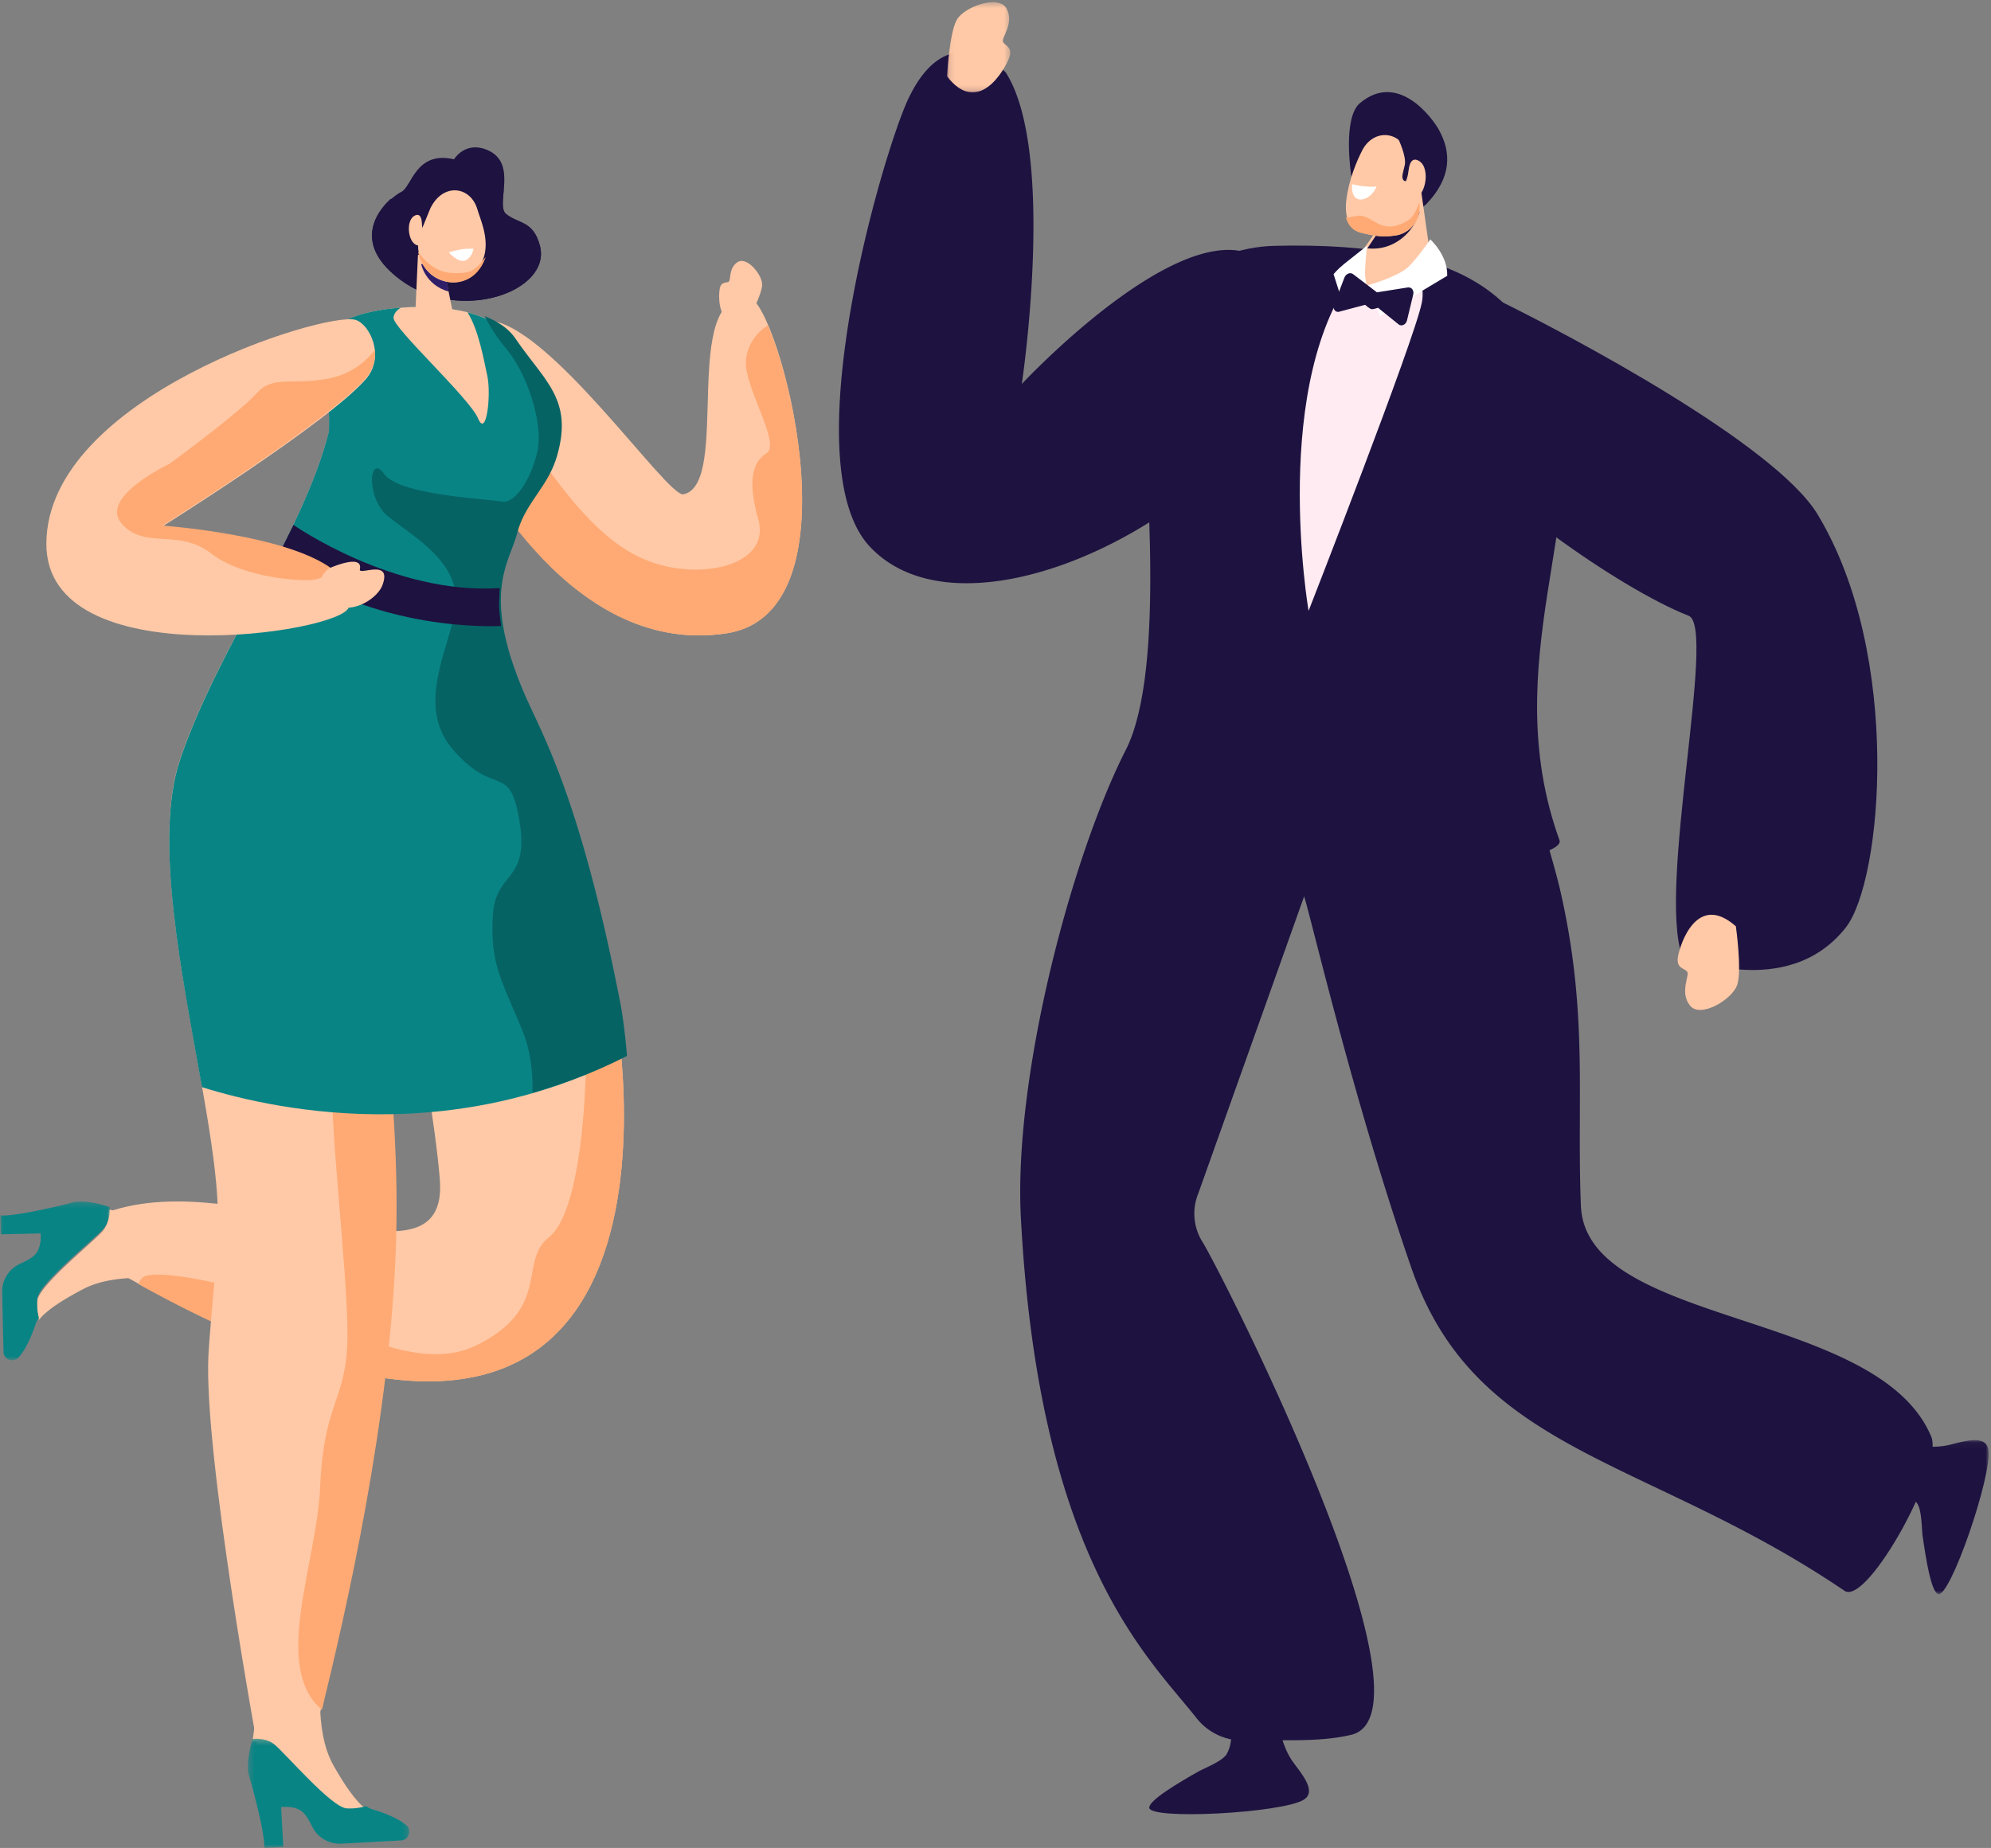<svg width="363" height="337" xmlns="http://www.w3.org/2000/svg" xmlns:xlink="http://www.w3.org/1999/xlink"><rect width="100%" height="100%" fill="#808080" stroke="none"/><defs><path id="a" d="M.136.08h17.915v28.102H.136z"/><path id="c" d="M.094.401h11.535v16.452H.094z"/><path id="e" d="M.323.24h29.445v19.913H.323z"/><path id="g" d="M0 .227h19.966V29.19H0z"/></defs><g fill="none" fill-rule="evenodd"><path d="M236.038 321.728c-1.925-2.505-2.573-5.34-2.913-7.68l-8.85.445s.758 2.952-.611 5.358c-.597 1.05-2.457 1.902-5.017 3.117-4.036 2.297-9.01 5.25-9.115 6.651-.175 2.332 24.232 1.033 28.17-1.417 2.062-1.281.446-3.73-1.664-6.474" fill="#1E1240"/><g transform="translate(344.516 262.547)"><mask id="b" fill="#fff"><use xlink:href="#a"/></mask><path d="M11.303.848C8.24 1.667 5.34 1.19 3.021.614L.136 8.9s3.049.423 4.792 2.588c.76.945.866 2.974 1.048 5.782.648 4.571 1.557 10.251 2.83 10.877 2.123 1.042 10.01-21.835 9.185-26.376-.431-2.374-3.329-1.819-6.688-.923" fill="#1E1240" mask="url(#b)"/></g><path d="M232.617 50.073c-11.818-17.068-46.32 19.95-46.32 19.95s6.346-42.257-2.918-56.804c0 0-10.256-10.894-17.723 4.692-4.66 9.723-21.29 66.655-7.051 81.79 22.464 23.881 93.111-22.046 74.012-49.628M288.226 219.86c-.772-19.824 1.378-35.059-3.766-57.494-2.104-9.18-10.534-34.338-11.694-41.036a28.79 28.79 0 0 1-.303-2.3c-26.472 4.854-53.112-.122-59.48-1.472a36.263 36.263 0 0 1-5.147 14.569c-10.562 17.041-23.186 61.947-21.712 89.886 3.296 62.504 23.394 80.33 32.02 91.297a10.708 10.708 0 0 0 8.915 4.085c5.291-.246 13.068.478 19.312-1.032 17.045-4.121-23.759-84.51-27.12-89.853a9.756 9.756 0 0 1-.755-8.934l19.273-54.111c1.377 4.302 8.991 37.265 19.574 67.814 11.757 33.937 42.952 34.388 78.955 58.828 4.084 2.772 18.14-22.522 15.799-28.128-9.722-23.274-63.008-19.966-63.87-42.12" fill="#1E1240"/><path d="M284.331 153.239c-11.593-32.078 5.814-60.053-.69-81.003-5.142-16.558-14.303-28.29-51.247-27.405-12.958.31-23.9 9.51-24.03 22.453-.125 12.596 4.399 51.56-2.418 67.971-14.23 34.256 80.603 24.12 78.385 17.984" fill="#1E1240"/><path d="M253.347 47.473s-3.177-1.712-5.776 1.544c-16.218 20.321-8.99 62.383-8.99 62.383s19.408-49.634 20.653-56.255c1.245-6.622-5.887-7.672-5.887-7.672" fill="#FFEBF1"/><path d="M263.495 79.148c6.35 10.096 31.47 28.083 44.386 33.148 5.145 2.018-5.716 49.5-1.184 62.061 0 0 19.142 8.335 29.816-5.194 6.658-8.438 10.393-49.611-5.112-75.331-7.805-12.947-45.658-32.899-57.813-38.878-13.915-6.846-14.495 17.198-10.093 24.194M246.34 31.872s-1.605-10.35 1.596-13.055c6.894-5.828 13.109 2.568 14.361 4.785 2.4 4.25 2.309 8.828-2.19 13.553-3.097 3.252-13.018.947-13.767-5.283" fill="#1E1240"/><path d="M259.085 34.708l1.976 13.876c-.34 1.9-11.648 5.265-14.227 2.312-.754-.865-.166-2.637 1.038-4.452l6.978-9.812 4.235-1.924z" fill="#FFC9A7"/><path d="M253.757 38.626c2.138.02 5.063.004 5.063.004s-.793 3.424-4.138 5.465a8.377 8.377 0 0 1-5.384 1.19l4.459-6.659z" fill="#1E1240"/><path d="M257.144 28.93l1.64 8.295c.326 2.777-1.59 5.317-4.328 5.72-2.187.321-3.56.158-6.233-.502-2.226-.55-3.125-2.88-2.77-5.87.46-3.88 1.976-7.322 2.89-9.116 2.081-4.094 7.34-3.855 8.8 1.473" fill="#FFC9A7"/><path d="M250.979 34.007s-1.89.245-4.445-.419c0 0-.273 1.775.68 2.524.956.748 2.91-.053 3.765-2.105" fill="#FFF"/><path d="M247.676 39.33c2.634-.208 4.123 3.957 9.14.787.935-.592 1.585-2.206 1.932-3.17l.035.184c.332 2.821-1.618 5.402-4.406 5.812-2.227.326-3.626.16-6.345-.51-1.383-.34-2.26-1.357-2.654-2.786.449.13 1.493-.252 2.298-.316" fill="#FFAA74"/><path d="M254.9 25.247s1.588 3.27 1.215 4.88c-.374 1.611-.664 2.271-.194 2.775.469.504 2.138-.551 2.3-2.247.16-1.696-.023-6.004-3.322-5.408" fill="#1E1240"/><path d="M256.483 32.623c.178-.52.275-1.06.34-1.608.124-1.038.547-2.552 1.981-1.608 2.086 1.372 1.125 6.867-1.464 6.978-1.925.083-1.304-2.451-.857-3.762" fill="#FFC9A7"/><path d="M249.298 52.04s4.895-1.345 7.115-3.055c1.46-1.123 4.362-5.32 4.362-5.32s3.223 2.897 3.082 6.63l-12.271 7.364s-.78-2.958-1.22-3.86c-.239-.493-1.068-1.758-1.068-1.758M249.15 52.2l-.253-1.823c-.124-.9.236-5.176.401-5.593 0 0-3.083 2.415-4.27 3.376-1.186.962-1.89 1.84-1.89 1.84l1.896 5.98s2.877-4.08 4.115-3.78" fill="#FFF"/><g transform="translate(172.564)"><mask id="d" fill="#fff"><use xlink:href="#c"/></mask><path d="M.094 13.914S.513 5.907 1.912 3.552C3.313 1.197 9.6-1.07 10.991 1.619c1.391 2.69-1.02 5.263-.696 6 .321.736 1.933.936 1.095 3.04-.838 2.106-5.61 10.607-11.296 3.255" fill="#FFC9A7" mask="url(#d)"/></g><path d="M316.484 168.923s1.152 8.095.229 10.728c-.925 2.63-6.707 6.13-8.61 3.71-1.903-2.419-.02-5.468-.485-6.14-.463-.674-2.099-.559-1.681-2.83.418-2.272 3.477-11.714 10.547-5.468" fill="#FFC9A7"/><path d="M251.047 53.312l5.611-.891c.683-.108 1.184.53 1.005 1.276l-1.144 4.75c-.182.754-.994 1.139-1.514.719l-3.762-3.036s-.906.307-1.208.244c-.344-.068-1.143-.787-1.143-.787l-4.562 1.21c-.731.33-1.392-.348-1.137-1.168l1.889-4.914c.238-.767 1.07-1.136 1.617-.718l4.348 3.315z" fill="#1E1240"/><path d="M88.839 58.438c10.947.1 32.817 32.295 35.753 31.705 8.849-1.777-.837-37.106 12.059-35.807 5.027.505 20.881 57.269-4.14 61.149-27.366 4.243-44.871-26.878-51.21-40.666-2.268-4.935-1.153-10.87 2.973-14.415 1.36-1.17 2.905-1.981 4.565-1.966" fill="#FFC9A7"/><path d="M139.985 59.339c-2.098 1.252-3.91 3.823-4.002 6.636-.16 4.922 6.463 15.02 3.761 16.679-2.704 1.657-3.39 5.348-1.498 12.049 1.893 6.7-5.924 10.022-14.491 8.973-8.566-1.048-15.08-6.365-22.829-16.798-4.648-6.258-14.021-12.24-20.78-16.026.13 1.397.486 2.787 1.094 4.106 6.345 13.742 23.867 44.757 51.258 40.528 20.682-3.192 13.463-42.325 7.487-56.147" fill="#FFAA74"/><path d="M82.775 29.051s2.072-3.46 6.155-1.663c5.617 2.473 1.273 10.038 3.353 11.724 2.249 1.824 4.923 1.142 6.147 5.715 2.212 8.277-14.494 14.269-25.373 6.252-10.879-8.017-1.716-15.24.13-16.1 1.847-.857 2.6-7.568 9.588-5.928" fill="#1E1240"/><path d="M112.031 183.211c-7.515-38.64-13.76-49.516-18.158-56.364-.538-.838.264-2.767-.084-3.69-11.446 3.542-27.082 25.038-27.082 25.038 2.331.148 11.926 47.863 13.478 66.82 1.824 22.28-35.784-2.704-60.53 6.022-.02.552.693 10.296 3.205 11.727 105.939 60.318 90.965-40.326 89.171-49.553" fill="#FFC9A7"/><path d="M112.03 183.443a526.422 526.422 0 0 0-1.438-7.106c-2.078 3.379-3.876 7.736-3.773 12.626.242 11.344-1.089 32.148-6.735 36.662-5.645 4.517.516 12.888-13.178 19.688-10.614 5.27-25.096-3.54-34.425-7.301-9.331-3.761-22.594-6.43-25.953-5.31-.603.2-1.008.735-1.272 1.47 103.316 57.25 88.555-41.603 86.775-50.729" fill="#FFAA74"/><path d="M136.452 58.317s2.49-4.625 2.505-6.413c.017-1.788-2.745-5.166-4.444-4.126-1.697 1.039-1.218 3.29-1.65 3.593-.431.303-1.406-.125-1.65 1.335-.246 1.46-.46 7.821 5.239 5.611M92.388 96.617c1.463-5.554 7.082-7.564 8.728-13.27 2.98-10.331-2.185-13.539-7.54-21.426-5.441-8.016-25.644-6.7-31.145-3.155-5.783 3.726-2.09 7.635-2.432 19.857-4.642 18.572-20.324 39.567-27.155 59.796-6.837 20.249 6.102 60.21 6.854 81.661.254 7.213-1.445 21.583-1.704 27.2-.84 18.152 9.119 72.195 9.119 72.195s9.013.414 9.548-.045c1.973-8.957 14.322-54.238 15.36-93.938 1.017-38.842-9.02-77.303-5.38-77.071 0 0 24.265-46.181 25.747-51.804" fill="#FFC9A7"/><path d="M49.98 318.658c2.033 1.641 10.43 11.487 13.212 11.613 1.5.068 2.71-.173 3.511-.409-1.835-1.288-3.945-4.447-5.906-7.908-1.32-2.33-2.194-5.45-2.43-10.145l-11.739 1.195s-.426 3.87-.648 4.642c1.088-.084 2.747 0 4 1.012" fill="#FFC9A7"/><g transform="translate(44.86 316.847)"><mask id="f" fill="#fff"><use xlink:href="#e"/></mask><path d="M29.222 16.019c-1.08-.918-2.982-1.965-6.313-2.955-.33-.097-.673-.285-1.026-.533-.8.236-2.01.478-3.508.409-2.78-.126-11.17-10.012-13.2-11.658C3.921.264 2.264.18 1.176.265.679 2.004-.043 5.12.54 7.023c.843 2.75 2.932 10.619 2.79 13.13l3.455-.19-.39-7.249s2.61-.423 4.074 1.035c.55.545 1.103 1.505 1.577 2.49.987 2.045 3.122 3.263 5.373 3.138l10.862-.596c1.4-.078 2.014-1.85.941-2.762" fill="#098485" mask="url(#f)"/></g><path d="M18.726 224.493c-1.69 1.963-11.709 9.979-11.92 12.73a10.604 10.604 0 0 0 .296 3.491c1.333-1.778 4.53-3.772 8.022-5.608 2.35-1.235 5.47-2.007 10.132-2.096l-.822-11.664s-3.825-.541-4.581-.785c.05 1.08-.084 2.721-1.127 3.932" fill="#FFC9A7"/><g transform="translate(.05 218.882)"><mask id="h" fill="#fff"><use xlink:href="#g"/></mask><path d="M3.323 28.682c.95-1.047 2.058-2.91 3.152-6.198.108-.324.306-.661.567-1.005a10.594 10.594 0 0 1-.3-3.507C6.955 15.21 17.102 7.157 18.814 5.186c1.057-1.217 1.193-2.865 1.142-3.95-1.723-.55-4.819-1.363-6.74-.84C10.44 1.15 2.507 2.988 0 2.77L.08 6.217l7.262-.168s.342 2.613-1.161 4.027c-.564.53-1.541 1.052-2.541 1.495-2.075.92-3.362 3.009-3.308 5.252L.59 27.66c.034 1.397 1.787 2.063 2.733 1.023" fill="#098485" mask="url(#h)"/></g><path d="M69.68 181.375c-2.804 2.152-8.34 7.115-9.027 13.212-.927 8.207 2.81 37.41 2.692 49.18-.117 11.769-4.317 11.618-4.977 27.4-.581 13.911-8.873 32.804.321 40.642 4.108-16.875 12.682-53.397 13.542-86.131.412-15.666-.98-31.268-2.55-44.303" fill="#FFAA74"/><path d="M98.43 44.76c-1.223-4.605-3.898-3.918-6.147-5.755-.932-.762-.575-2.712-.401-4.857-.164 1.142-.474 2.18-1.033 2.836-1.958 2.303-11.634 5.2-14.242 4.305-1.236-.425-3.476-2.615-5.329-5.074-2.929 2.627-6.785 8.483 1.78 14.838 10.878 8.071 27.584 2.04 25.372-6.293" fill="#1E1240"/><path d="M112.548 183.122c-7.486-38.589-14.516-49.482-17.634-56.985-7.464-17.965-2.527-23.13-1.045-28.756 1.463-5.56 5.551-8.302 7.196-14.011 2.979-10.34-2.183-13.55-7.534-21.445-5.437-8.022-25.625-6.705-31.123-3.157-5.778 3.73-2.088 7.642-2.43 19.875-4.638 18.587-20.31 39.6-27.134 59.845-4.889 14.498.333 39.086 3.978 59.768 6.767 2.134 19.36 5.234 34.684 4.931 2.285-.045 4.632-.168 7.03-.38 11.011-.97 23.081-3.848 35.216-10.038-.377-4.738-.932-8.249-1.204-9.647L-265.904 58.22" fill="#098485"/><path d="M114.313 192.566c-.38-4.736-.939-8.247-1.213-9.646-7.53-38.588-14.601-49.48-17.738-56.983-7.51-17.964-2.542-23.128-1.052-28.754 1.472-5.559 5.584-8.3 7.24-14.011 2.996-10.339-2.197-13.55-7.58-21.443-1.23-1.802-3.21-3.129-5.6-4.07a31.047 31.047 0 0 0 3.926 5.945c3.94 4.718 6.717 13.671 5.712 18.53-1.003 4.859-4.022 9.827-6.531 9.33-2.508-.495-18.68-1.133-21.428-5.03-2.748-3.897-3.398 4.356.636 7.678 4.034 3.32 11.922 7.571 12.418 14.624.495 7.054-8.245 19.035-.518 27.97 7.727 8.937 10.4 2.092 12.154 13.25 1.753 11.157-4.475 8.713-4.899 17.208-.423 8.495 1.367 11.053 5.318 20.574 1.63 3.931 2.015 8.059 1.906 11.551a95.126 95.126 0 0 0 17.249-6.723" fill="#066364"/><path d="M53.502 95.726s18.3 12.816 37.607 11.514c0 0-.145 2.6-.115 3.468.03.866.354 3.449.354 3.449s-23.299 1.428-40.888-12.305l3.042-6.126z" fill="#1E1240"/><path d="M88.832 68.465c-.555-2.47-1.524-8.303-3.612-11.53-3.782-.925-8.136-1.123-12.103-.83-.632.351-1.279.925-1.37 1.825-.187 1.82 13.879 14.681 15.419 18.381 1.539 3.702 2.423-4.482 1.666-7.846M66.748 69.085c-6.872 7.987-37.291 27.013-37.291 27.013s37.336 2.588 34.115 14.654c-1.256 4.704-55.283 12.74-55.12-11.666.18-26.692 50.842-42.31 56.336-40.761 2.6.734 5.484 6.663 1.96 10.76" fill="#FFC9A7"/><path d="M76.204 46.463l-.538 11.954c-.08 1.968 4.754 7.178 8.035 4.783.961-.702-.184-3.444-1.002-5.514L80.615 47.34l-4.411-.878z" fill="#FFC9A7"/><path d="M81.826 53.181c-4.348-1.225-5.04-5.038-5.04-5.038l4.11.367.93 4.671z" fill="#311E69"/><path d="M78.484 37.944l-1.734 4.23c-1.373 3.35.021 7.34 3.332 8.786 3.055 1.338 6.579.233 8.017-3.703 1.278-3.499-.527-7.217-1.06-9.066-1.214-4.215-6.209-4.963-8.555-.247" fill="#FFC9A7"/><path d="M81.826 46.037s2.167-.808 4.481-.68c0 0-.033 1.075-1.071 1.922-1.04.847-2.462-.24-3.41-1.242" fill="#FFF"/><path d="M80.88 49.544c1.36.371 3.923.411 5.122-.185 1.065-.529 2.282-2.128 2.546-2.485-.022.066-.04.135-.063.202-1.5 4.103-5.176 5.256-8.364 3.86-2.128-.93-3.494-2.866-3.896-5.032 1.443 2.205 3.435 3.306 4.656 3.64" fill="#FFAA74"/><path d="M77.1 41.942a6.215 6.215 0 0 1-.18-1.243c-.045-.8-.29-1.975-1.397-1.323-1.61.949-1.148 5.19.77 5.4 1.425.154 1.08-1.811.807-2.834" fill="#FFC9A7"/><path d="M66.756 68.86c1.326-1.547 1.74-3.352 1.603-5.043-1.438 1.832-4.185 4.437-8.57 5.235-6.986 1.27-9.992-.72-13.079 2.747-3.088 3.467-15.812 12.791-15.812 12.791s-12.902 6.035-8.734 10.88c4.168 4.845 10.376.825 16.296 5.447 5.92 4.621 17.165 5.212 19.03 4.76.723-.176 2.267-.691 3.89-1.257-7.784-6.902-31.776-8.571-31.776-8.571s30.306-19.01 37.152-26.99" fill="#FFAA74"/><path d="M60.12 103.597s6.122-2.742 5.49.23c-.258 1.213 5.968-2.073 4.106 2.904-.81 2.166-4.886 5.25-8.964 3.681a5.257 5.257 0 0 1-.176-.07c-2.831-1.186-3.06-5.12-.456-6.745" fill="#FFC9A7"/></g></svg>
